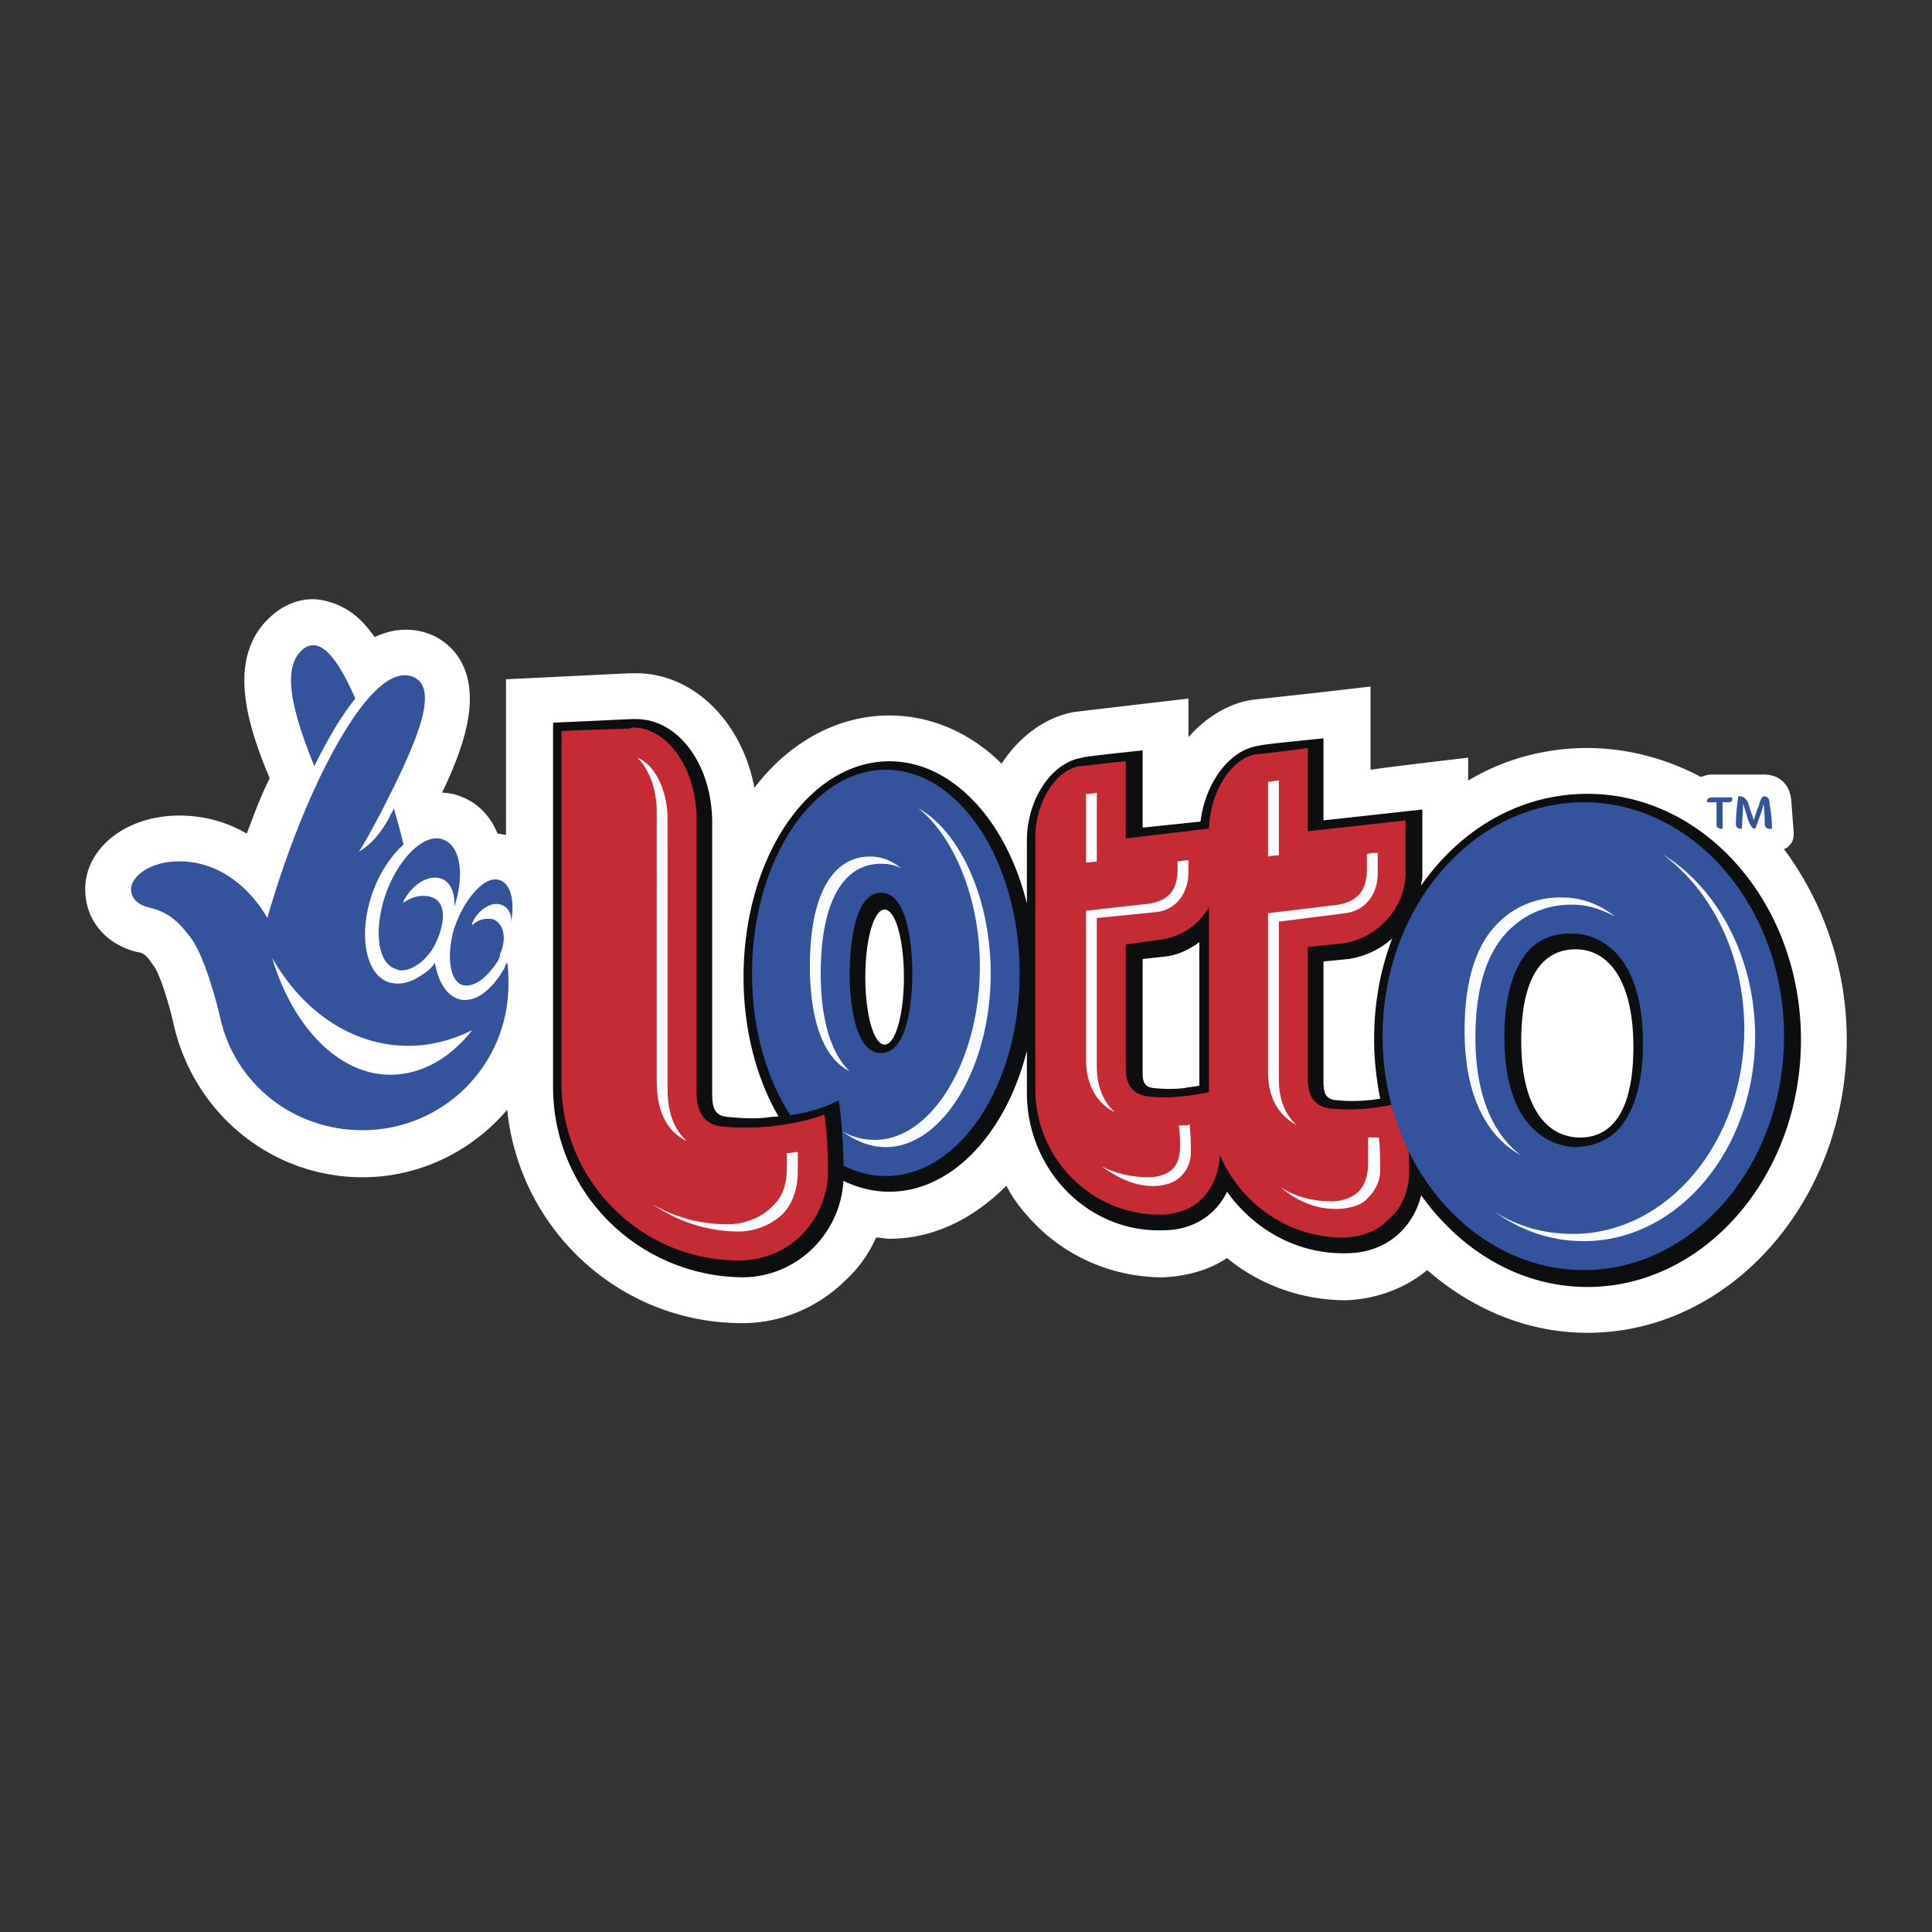 <svg xmlns="http://www.w3.org/2000/svg" width="2500" height="2500" viewBox="0 0 192.756 192.756"><rect x="0" y="0" width="192.756" height="192.756" fill="#333333" stroke="none"/><g fill-rule="evenodd" clip-rule="evenodd"><path fill="#fff" fill-opacity="0" d="M0 0h192.756v192.756H0V0z"/><path d="M177.996 84.734c.121-.121.361-.121.482-.361.48-.361.48-.962.48-1.323l-.24-3.128c-.121-1.684-1.203-2.646-2.768-2.646h-5.172c-.361 0-.723.121-1.082.241-3.369-1.804-7.338-2.887-11.309-2.887-4.209 0-8.299 1.083-11.908 3.248v-2.286s-7.219.842-9.744 1.203v-8.3l-5.172.602-6.617.722c-2.406.361-4.691 1.805-6.375 3.729v-3.849l-5.172.602-6.137.722c-2.887.481-5.533 2.406-7.336 5.172-3.129-3.127-7.098-4.812-11.188-4.812-5.173 0-9.985 2.646-13.473 7.218-1.203-6.496-6.015-11.428-11.789-11.428h-.121-.602l-12.27.602v15.518c-.241 0-.602-.12-.842-.12-.722-1.804-2.045-3.127-3.729-3.729a5.324 5.324 0 0 0-1.804-.361c1.443-3.007 2.767-6.376 2.767-9.383 0-3.368-1.684-5.173-3.128-6.015-1.203-.722-3.608-1.444-6.375-.121-1.323-1.924-2.767-3.007-4.451-3.488-1.804-.602-3.609-.241-5.172.842-2.166 1.564-3.369 3.85-3.369 6.977 0 3.128 1.203 6.616 2.526 9.744-.842 1.684-1.563 3.609-2.285 5.534-2.045-1.203-4.331-1.804-6.736-1.804-5.293 0-9.383 3.248-9.383 7.337 0 3.008 1.925 5.414 5.052 6.255.842.121.962.241 1.805 1.443.481.602 1.443 3.369 2.045 6.135 2.165 8.781 9.864 14.916 18.766 14.916 5.774 0 10.947-2.645 14.435-6.736 1.203 11.91 11.188 21.293 23.458 21.293 3.849 0 7.578-1.564 10.345-4.33 1.323-1.203 2.286-2.646 3.008-4.211.481 0 .842.119 1.323.119 4.33 0 8.299-1.924 11.668-5.291.721 1.443 1.805 2.766 3.008 3.969 3.367 3.369 7.939 5.172 12.631 5.172 2.404-.119 4.57-.721 6.375-1.924 3.367 2.768 7.578 4.211 11.908 4.211 3.008-.121 5.895-1.203 8.061-3.008 4.57 3.969 10.104 6.256 15.998 6.256 14.195 0 25.863-13.113 25.863-29.232.001-7.22-2.405-13.836-6.255-19.009z" fill="#fff"/><path d="M158.389 79.201c-6.736 0-12.631 3.489-16.6 9.143 0-.361.119-.602.119-.842v-6.736l-9.863 1.083v-8.18s-6.256.602-6.375.722c-3.008.361-5.414 3.729-5.895 7.578l-5.773.602V74.87s-5.895.602-6.016.722c-3.127.481-5.533 4.21-5.533 8.3v6.255c-2.045-8.3-7.458-14.194-13.713-14.194-8.06 0-14.556 9.624-14.556 21.534 0 11.787 6.496 21.412 14.556 21.412 6.255 0 11.668-5.895 13.713-14.076v4.211c0 7.578 6.014 13.955 13.594 13.713 3.006 0 5.291-1.562 6.375-3.848 2.646 3.729 6.977 6.254 11.908 6.135 3.85 0 6.617-2.406 7.459-5.775 3.969 5.533 9.863 9.143 16.6 9.143 11.668 0 21.293-11.066 21.293-24.66 0-13.595-9.625-24.541-21.293-24.541zm-70.131 25.02c-1.083 0-1.925-3.006-1.925-6.734 0-3.73.842-6.738 1.925-6.738 1.083 0 1.925 3.008 1.925 6.738 0 3.728-.842 6.734-1.925 6.734zm26.826 4.332c-1.082-.121-1.082-.842-1.082-1.805V95.681l2.164-.24c1.324-.121 2.527-.722 3.488-1.444v14.316c-.48.119-.961.119-1.443.24a13.728 13.728 0 0 1-3.127 0zm21.531 1.203a15.911 15.911 0 0 1-3.367 0c-1.082-.121-1.203-.842-1.203-1.926V95.921l2.525-.241a8.519 8.519 0 0 0 4.332-2.045c-1.203 3.128-1.805 6.495-1.805 10.104 0 2.045.24 3.971.602 5.895-.361.001-.722.122-1.084.122zm20.811 3.728c-3.127-.121-5.652-3.008-5.652-9.623 0-6.977 2.525-9.263 5.652-9.143 3.008.121 5.535 3.008 5.535 9.745 0 6.976-2.527 9.142-5.535 9.021z" fill="#0c0e0f"/><path d="M75.026 97.125c0 11.188 6.015 20.209 13.353 20.209s13.352-9.021 13.352-20.209c0-11.188-6.014-20.33-13.352-20.33s-13.353 9.142-13.353 20.33zm9.744 0c0-1.324.12-8.06 3.127-8.06s3.127 6.736 3.127 8.06c0 1.322-.12 7.939-3.127 7.939s-3.127-6.617-3.127-7.939z" fill="#33539d"/><path d="M81.883 97.125c0-6.978 2.165-10.947 6.015-10.947.722 0 1.444.121 2.045.481-.842-.722-1.924-1.203-3.127-1.203-3.85 0-6.015 3.969-6.015 10.946 0 5.533 1.444 9.264 3.97 10.465-1.806-1.683-2.888-5.051-2.888-9.742zM91.626 80.645c3.488 2.767 6.135 8.901 6.135 15.758 0 9.383-4.812 17.322-10.466 17.322a6.542 6.542 0 0 1-3.248-.842c1.323.963 2.767 1.564 4.331 1.564 5.654 0 10.465-7.939 10.465-17.322.001-7.579-3.127-14.195-7.217-16.48z" fill="#f8fcfe"/><path d="M83.447 109.875c-1.564.842-3.85 1.443-6.496 1.564-1.563.24-3.007.121-4.331 0-1.444-.121-1.564-1.082-1.564-2.406V82.088c0-5.774-3.368-10.345-7.578-10.345h-.481l-7.819.36v36.329c0 10.467 8.421 18.887 18.887 19.006 5.533 0 10.104-4.57 10.104-10.225 0-3.006-.241-5.773-.481-7.457-.121.119-.121.119-.241.119z" fill="#0c0e0f"/><path d="M62.756 72.705h-.12s-4.932.121-6.616.241v35.125c0 9.744 7.939 17.684 17.683 17.684 2.286 0 4.571-.842 6.255-2.525a9.018 9.018 0 0 0 2.646-6.375c0-2.045-.12-4.092-.361-5.654-1.564.602-3.489.963-5.534 1.203a29.297 29.297 0 0 1-4.571 0c-2.646-.24-2.646-2.646-2.646-3.73V81.727c0-5.053-2.887-9.143-6.375-9.143l-.361.121zM107.986 76.434h-.24c-2.406.361-4.451 3.609-4.451 7.097v25.141c0 6.857 5.533 12.512 12.391 12.512 1.562 0 3.127-.482 4.209-1.564 1.203-1.203 1.805-2.887 1.805-4.57 0-2.406-.119-4.572-.361-6.256-.961.24-2.164.48-3.488.602a14.558 14.558 0 0 1-3.246 0c-2.287-.24-2.287-2.166-2.287-3.008V94.237l3.369-.481c3.248-.361 5.773-3.128 5.773-6.376v-4.812c-2.045.241-9.143 1.083-9.143 1.083v-7.699c-1.563.121-4.331.482-4.331.482z" fill="#c62b34"/><path d="M125.67 75.231h-.24c-2.646.361-4.812 3.97-4.812 7.699v26.945c0 7.459 6.014 13.594 13.354 13.594 1.684 0 3.488-.602 4.689-1.926 1.324-1.201 1.926-2.887 1.926-4.689 0-2.646-.24-5.174-.482-6.979-1.082.361-2.404.602-3.729.723a18.267 18.267 0 0 1-3.607 0c-2.287-.24-2.287-2.285-2.287-3.129V94.478l3.49-.361c3.488-.481 6.254-3.609 6.254-6.977v-5.293c-2.045.241-9.744 1.083-9.744 1.083v-8.3c-1.685.24-4.812.601-4.812.601z" fill="#c62b34"/><path d="M65.523 81.005v26.946c0 3.488 1.443 5.172 3.007 5.895-1.083-.963-1.925-2.527-1.925-5.174V81.727c0-3.128-1.443-5.534-3.007-6.135 1.083 1.082 1.925 3.007 1.925 5.413zM79.597 114.928c-.361 0-.722.121-1.083.121v1.082c0 2.045-.361 3.248-1.564 4.33-1.083 1.082-2.767 1.684-4.331 1.684-2.767 0-5.413-.721-7.579-2.045 2.406 1.686 5.414 2.768 8.661 2.768 1.564 0 3.128-.602 4.331-1.684 1.083-1.084 1.564-2.646 1.564-4.33l.001-1.926zM108.348 86.057s.48 0 1.082-.12v-6.856c-.361.12-.963.12-1.082.12v6.856zM118.572 85.817c-.361 0-.723.12-1.082.12v.722c0 1.805-.602 3.128-2.768 3.488l-6.375.722v14.797c0 3.127 1.562 4.691 2.887 5.293-.963-.844-1.805-2.287-1.805-4.572V91.591l6.016-.601c1.924-.241 3.127-1.925 3.127-3.97v-1.203zM118.693 112.162c-.121.119-.361.119-.482.119h-.602c.121.723.121 1.443.121 2.045 0 .842-.121 1.684-.723 2.285s-1.562.842-2.404.842c-1.686 0-3.248-.359-4.693-1.082 1.686 1.203 3.609 2.166 5.775 1.926.842-.121 1.562-.361 2.164-.963s.963-1.443.963-2.285 0-1.805-.119-2.887zM137.578 113.484H136.496v2.646c0 .962-.24 2.045-.963 2.768-.602.6-1.684.961-2.646.961-1.924 0-3.729-.48-5.172-1.443 1.684 1.443 3.85 2.406 6.256 2.166.961-.121 1.924-.361 2.525-1.084.721-.721 1.203-1.684 1.203-2.645 0-1.203 0-2.287-.121-3.369zM126.512 85.456s.48-.121 1.082-.121v-7.458c-.361 0-.721.12-1.082.12v7.459z" fill="#f8fcfe"/><path d="M137.939 103.379c0 12.873 9.021 23.338 20.088 23.338 10.947 0 19.969-10.465 19.969-23.338 0-12.871-9.021-23.336-19.969-23.336-11.066 0-20.088 10.465-20.088 23.336zm19.006 11.068c-1.564-.121-6.855-1.203-6.855-10.947 0-4.211.961-7.218 2.646-8.902 1.201-1.083 2.645-1.564 4.33-1.443 1.562 0 6.855 1.083 6.855 10.947 0 4.09-.961 7.098-2.646 8.781-1.203 1.082-2.646 1.564-4.33 1.564z" fill="#33539d"/><path d="M151.773 115.289c-2.285-1.684-4.572-5.174-4.572-11.789 0-5.053 1.203-8.782 3.609-10.947 1.684-1.563 3.971-2.406 6.375-2.285.723 0 2.285.24 3.971 1.203-2.045-1.684-4.211-1.925-5.053-1.925-2.406-.121-4.691.722-6.375 2.286-2.406 2.165-3.609 5.895-3.609 10.946 0 7.699 3.008 11.068 5.654 12.511z" fill="#f8fcfe"/><path d="M165.848 85.215c4.932 3.609 8.18 10.104 8.18 17.443 0 11.307-7.699 20.449-17.082 20.449-2.887 0-5.533-.721-7.939-2.285 2.646 1.924 5.654 3.008 9.021 3.008 9.385 0 17.082-9.143 17.082-20.451-.001-7.818-3.729-14.796-9.262-18.164z" fill="#f8fcfe"/><path d="M40.141 90.147c.962-.722 2.045-.962 3.007-.601 1.323.481 1.323 2.406.361 4.451a5.436 5.436 0 0 1-1.564 2.044c-.962.723-1.804.963-2.526.602-1.805-.602-2.165-4.089-.842-7.698 1.323-3.489 3.849-5.895 5.653-5.173 1.684.602 2.166 3.488 1.083 6.736.121-1.203-.24-2.285-1.083-2.767-1.323-.602-3.007.36-3.97 2.165.001.121.001.121-.119.241zM50.967 92.072c.481-2.405-.12-4.33-1.563-4.33-1.444 0-3.369 2.405-4.21 5.292-.722 3.007-.12 5.294 1.323 5.294 1.083 0 2.166-.963 3.127-2.407.121-.241.241-.481.241-.722.722-1.564.361-3.128-.722-3.488-.722-.121-1.443 0-2.045.602v-.241c.602-1.323 1.925-2.165 2.887-1.804.722.24 1.083.962.962 1.804zM35.45 69.698c-1.684-3.85-3.368-6.135-5.052-5.052-2.166 1.564-1.684 5.292.962 11.789 1.202-2.407 2.526-4.812 4.09-6.737z" fill="#33539d"/><path d="M50.606 96.041c-.12.121-.24.361-.24.482-1.083 1.924-2.526 3.248-3.97 3.248-1.564 0-2.647-1.564-3.007-3.73-.361.602-.842.963-1.444 1.324-1.083.721-2.166.963-3.248.602-2.286-.842-3.008-4.933-1.443-9.143.722-1.924 1.804-3.489 3.007-4.571-.24-1.083-.602-2.286-.962-3.609-.121.361-.361.601-.481.962-.842 1.564-1.805 2.647-3.007 3.369.842-1.323 1.444-2.526 2.166-3.85 3.248-6.375 5.894-12.029 3.488-13.473-3.008-1.685-6.977 4.33-9.984 10.826S26.669 91.59 26.669 91.59s-2.887-5.654-8.781-5.654c-3.008 0-4.812 1.564-4.812 2.767 0 .963.722 1.564 1.684 1.805 1.925.481 2.887 1.203 4.331 3.127 1.444 2.045 2.646 6.856 2.887 7.94 1.443 6.494 7.217 11.186 14.194 11.186 8.06 0 14.556-6.494 14.556-14.555-.001-.72-.001-1.442-.122-2.165zm-11.668 11.188c-5.172 0-9.744-4.811-11.789-11.668 3.007 5.293 7.939 8.781 13.593 8.781 2.285 0 4.451-.602 6.375-1.564-2.164 2.767-5.051 4.451-8.179 4.451z" fill="#33539d"/><path d="M137.459 85.095c-.361 0-.723 0-1.084.12v1.564c0 1.804-.721 3.127-2.887 3.489l-6.977.842v15.878c0 3.127 1.564 4.572 2.887 5.293-.963-.842-1.805-2.285-1.805-4.57V91.952l6.617-.842c2.045-.241 3.248-1.925 3.248-3.97l.001-2.045z" fill="#f8fcfe"/><path d="M171.861 80.043v2.646h-.119c-.24 0-.482-.121-.482-.361v-2.286h-.961v-.121c0-.24.24-.361.48-.361h2.045v.241c0 .12-.121.241-.361.241h-.602v.001zm4.211 2.165c0-.361 0-.962-.121-2.045-.119.722-.359 1.203-.48 1.564s-.24.722-.361.962c-.24 0-.48-.241-.721-.962-.121-.361-.242-.842-.482-1.564 0 1.083-.119 1.925-.119 2.526h-.121c-.24 0-.48-.121-.48-.481 0-.842.119-1.925.24-2.767h.121c.48 0 .721.361.842.602.119.481.359 1.083.602 1.804.119-.481.24-.962.48-1.443.121-.481.24-.842.48-.962.482 0 .602.361.602.722.121.722.24 1.684.24 2.526h-.24c-.242-.001-.482-.121-.482-.482z" fill="#33539d"/></g></svg>
